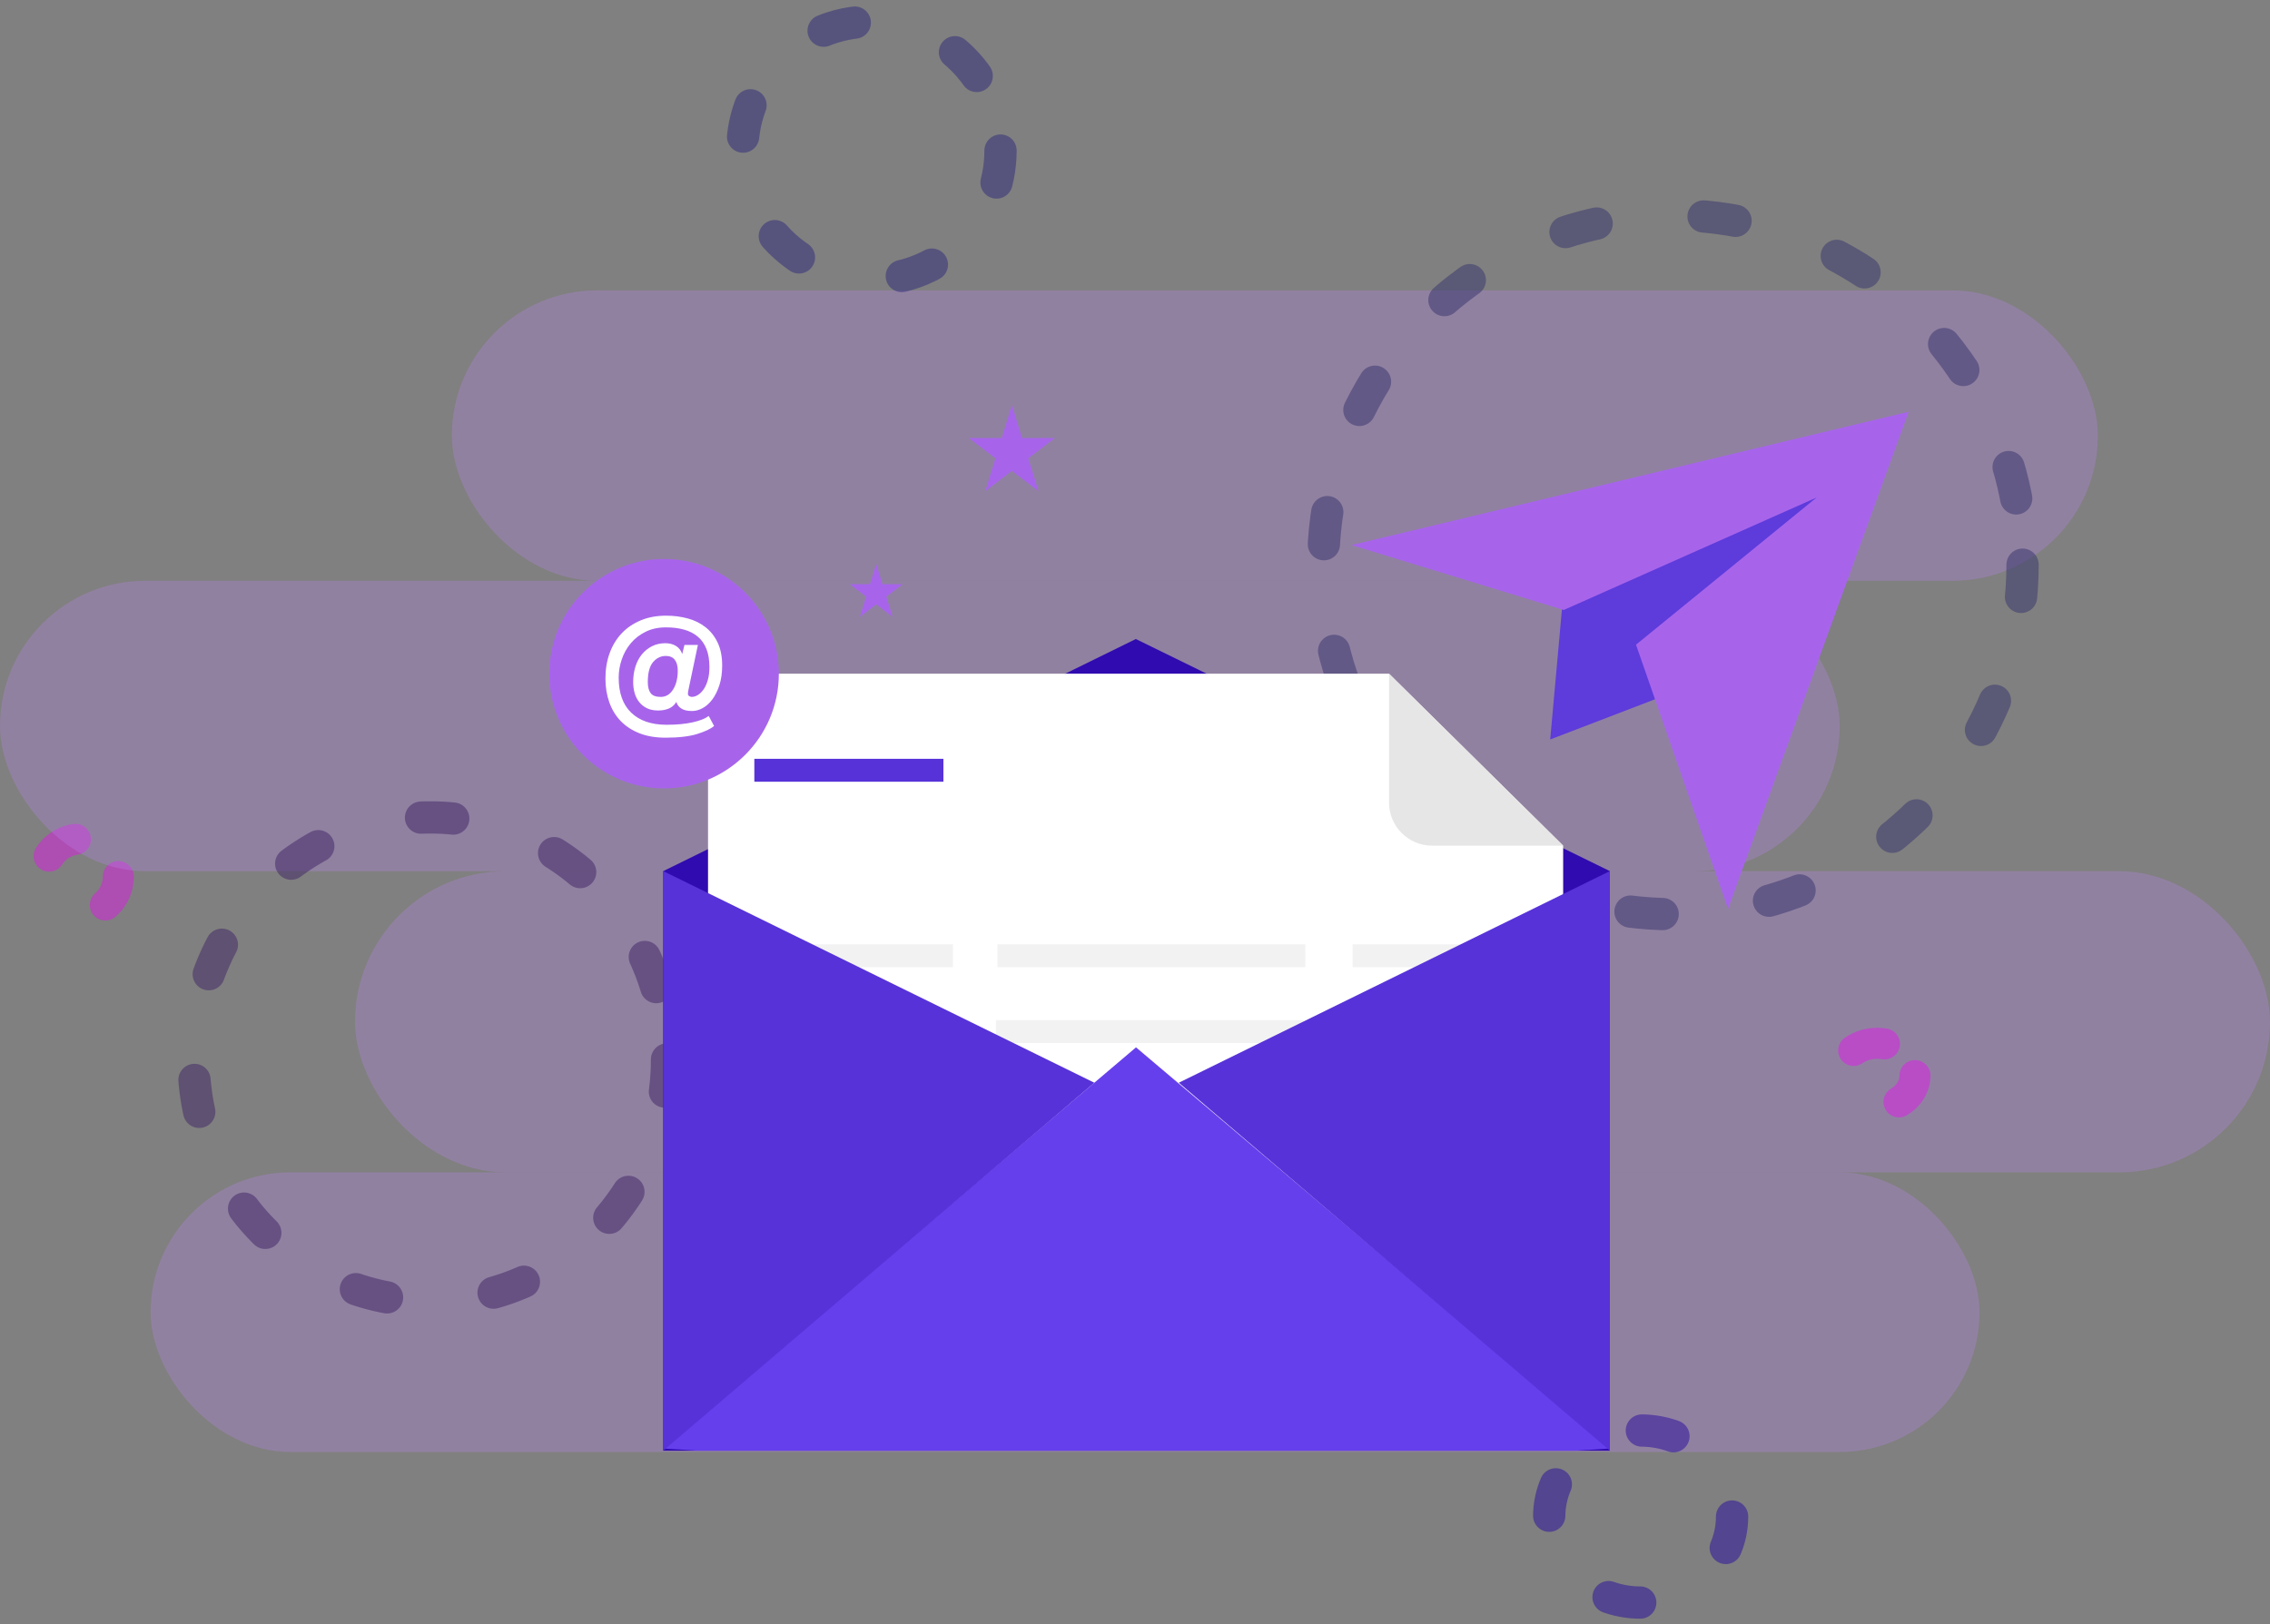 <svg width="211" height="151" viewBox="0 0 211 151" fill="none" xmlns="http://www.w3.org/2000/svg">
<rect x="0" y="0" width="211" height="151" fill="#808080" stroke="none"/>
<circle cx="7.5" cy="81.5" r="3.5" stroke="#F300FC" stroke-opacity="0.4" stroke-width="2.88" stroke-linecap="round" stroke-linejoin="round" stroke-dasharray="3 10"/>
<rect x="42" y="27" width="153" height="27" rx="13.5" fill="#B983EF" fill-opacity="0.3"/>
<rect x="33" y="81" width="178" height="28" rx="14" fill="#B983EF" fill-opacity="0.3"/>
<rect x="14" y="109" width="170" height="26" rx="13" fill="#B983EF" fill-opacity="0.3"/>
<rect y="54" width="171" height="27" rx="13.5" fill="#B983EF" fill-opacity="0.3"/>
<circle cx="155.5" cy="52.5" r="32.5" stroke="#35326C" stroke-opacity="0.5" stroke-width="3" stroke-linecap="round" stroke-linejoin="round" stroke-dasharray="3 10"/>
<ellipse cx="152.5" cy="141" rx="8.5" ry="8" stroke="#270B9F" stroke-opacity="0.5" stroke-width="3" stroke-linecap="round" stroke-linejoin="round" stroke-dasharray="3 10"/>
<circle cx="81" cy="14" r="12" stroke="#2C287B" stroke-opacity="0.5" stroke-width="3" stroke-linecap="round" stroke-linejoin="round" stroke-dasharray="3 10"/>
<ellipse cx="40" cy="98.5" rx="22" ry="22.5" stroke="#3F2264" stroke-opacity="0.5" stroke-width="3" stroke-linecap="round" stroke-linejoin="round" stroke-dasharray="3 10"/>
<ellipse cx="174.5" cy="100" rx="3.5" ry="3" stroke="#F300FC" stroke-opacity="0.4" stroke-width="2.88" stroke-linecap="round" stroke-linejoin="round" stroke-dasharray="3 10"/>
<path d="M105.577 59.413L61.65 80.991V134.876H149.639V80.991L105.577 59.413Z" fill="#300BB0"/>
<path d="M145.298 78.625V128.86C145.298 131.056 143.501 132.853 141.304 132.853H69.807C67.61 132.853 65.813 131.056 65.813 128.86V66.631C65.813 64.434 67.61 62.638 69.807 62.638H129.113L145.298 78.625Z" fill="white"/>
<path d="M88.581 87.794H71.006V89.924H88.581V87.794Z" fill="#F2F2F2"/>
<path d="M87.692 70.551H70.117V72.681H87.692V70.551Z" fill="#5732D9"/>
<path d="M143.302 87.794H125.727V89.924H143.302V87.794Z" fill="#F2F2F2"/>
<path d="M121.333 87.794H92.708V89.924H121.333V87.794Z" fill="#F2F2F2"/>
<path d="M88.448 94.848H70.873V96.978H88.448V94.848Z" fill="#F2F2F2"/>
<path d="M143.169 94.848H125.594V96.978H143.169V94.848Z" fill="#F2F2F2"/>
<path d="M121.2 94.848H92.575V96.978H121.2V94.848Z" fill="#F2F2F2"/>
<path d="M100.697 102.835H70.873V104.965H100.697V102.835Z" fill="#F2F2F2"/>
<path d="M143.169 102.835H125.594V104.965H143.169V102.835Z" fill="#F2F2F2"/>
<path d="M88.448 110.822H70.873V112.951H88.448V110.822Z" fill="#F2F2F2"/>
<path d="M143.169 110.822H125.594V112.951H143.169V110.822Z" fill="#F2F2F2"/>
<path d="M121.2 110.822H92.575V112.951H121.2V110.822Z" fill="#F2F2F2"/>
<path d="M88.448 118.808H70.873V120.937H88.448V118.808Z" fill="#F2F2F2"/>
<path d="M143.168 118.808H110.416V120.937H143.168V118.808Z" fill="#F2F2F2"/>
<path d="M103.759 118.808H92.575V120.937H103.759V118.808Z" fill="#F2F2F2"/>
<path d="M88.448 126.794H70.873V128.924H88.448V126.794Z" fill="#F2F2F2"/>
<path d="M143.169 126.794H125.594V128.924H143.169V126.794Z" fill="#F2F2F2"/>
<path d="M121.2 126.794H92.575V128.924H121.2V126.794Z" fill="#F2F2F2"/>
<path d="M121.2 102.835H104.291V104.965H121.2V102.835Z" fill="#F2F2F2"/>
<path d="M129.114 74.632V62.638L145.299 78.625H133.108C130.912 78.625 129.114 76.828 129.114 74.632Z" fill="#E6E6E6"/>
<path d="M149.639 134.675L146.493 134.875H64.788L61.65 134.675L105.595 97.377L149.639 134.675Z" fill="#663FED"/>
<path d="M61.65 80.991L101.719 100.666L61.65 134.875V80.991Z" fill="#5732D9"/>
<path d="M149.64 80.99L109.571 100.666L149.64 134.875V80.99Z" fill="#5732D9"/>
<path d="M61.727 73.302C67.618 73.302 72.395 68.527 72.395 62.637C72.395 56.747 67.618 51.972 61.727 51.972C55.834 51.972 51.058 56.747 51.058 62.637C51.058 68.527 55.834 73.302 61.727 73.302Z" fill="#A764EB"/>
<path d="M66.375 67.498C66.065 67.764 65.543 68.013 64.806 68.242C64.07 68.471 63.089 68.586 61.862 68.586C60.944 68.586 60.139 68.45 59.446 68.178C58.752 67.906 58.171 67.527 57.701 67.043C57.231 66.558 56.876 65.976 56.637 65.298C56.397 64.621 56.277 63.882 56.277 63.082C56.277 62.24 56.404 61.461 56.66 60.746C56.917 60.032 57.287 59.416 57.773 58.899C58.258 58.381 58.851 57.976 59.55 57.682C60.248 57.389 61.04 57.243 61.926 57.243C62.63 57.243 63.296 57.328 63.926 57.499C64.555 57.669 65.107 57.941 65.582 58.315C66.057 58.688 66.433 59.168 66.711 59.754C66.988 60.341 67.127 61.044 67.127 61.866C67.127 62.559 67.042 63.169 66.871 63.697C66.7 64.225 66.482 64.668 66.215 65.025C65.949 65.383 65.65 65.652 65.32 65.834C64.988 66.015 64.658 66.106 64.327 66.106C63.879 66.106 63.537 66.023 63.303 65.858C63.068 65.693 62.924 65.493 62.87 65.258C62.7 65.546 62.468 65.751 62.174 65.874C61.881 65.997 61.548 66.058 61.174 66.058C60.758 66.058 60.403 65.984 60.11 65.834C59.816 65.685 59.576 65.488 59.389 65.242C59.203 64.997 59.067 64.717 58.981 64.402C58.896 64.088 58.854 63.759 58.854 63.418C58.854 62.906 58.923 62.429 59.062 61.986C59.201 61.543 59.401 61.162 59.662 60.842C59.924 60.522 60.238 60.269 60.606 60.082C60.974 59.896 61.387 59.802 61.846 59.802C62.219 59.802 62.545 59.884 62.822 60.049C63.1 60.215 63.297 60.468 63.414 60.809L63.623 59.961H64.871L64.039 63.913C63.975 64.201 63.943 64.393 63.943 64.489C63.943 64.596 63.984 64.673 64.064 64.721C64.143 64.768 64.226 64.793 64.311 64.793C64.492 64.793 64.679 64.735 64.871 64.616C65.063 64.499 65.239 64.326 65.399 64.097C65.56 63.868 65.69 63.58 65.791 63.233C65.893 62.887 65.943 62.484 65.943 62.025C65.943 61.364 65.85 60.799 65.663 60.33C65.476 59.861 65.207 59.479 64.854 59.186C64.502 58.892 64.079 58.676 63.582 58.538C63.086 58.399 62.529 58.33 61.91 58.33C61.195 58.33 60.563 58.465 60.013 58.737C59.463 59.009 59.005 59.364 58.637 59.802C58.269 60.239 57.989 60.738 57.797 61.298C57.604 61.858 57.508 62.426 57.508 63.002C57.508 64.431 57.898 65.519 58.676 66.265C59.455 67.011 60.549 67.385 61.957 67.385C62.896 67.385 63.701 67.31 64.373 67.161C65.046 67.011 65.546 66.815 65.878 66.569L66.375 67.498ZM61.414 64.795C61.895 64.795 62.278 64.566 62.566 64.106C62.854 63.648 62.999 63.062 62.999 62.346C62.999 61.909 62.905 61.573 62.718 61.338C62.532 61.103 62.257 60.986 61.894 60.986C61.424 60.986 61.027 61.178 60.702 61.562C60.376 61.946 60.214 62.565 60.214 63.418C60.214 63.866 60.302 64.208 60.478 64.442C60.654 64.677 60.966 64.795 61.414 64.795Z" fill="white"/>
<path d="M144.094 68.751L155.2 64.491L169.921 45.255L145.386 54.421L144.094 68.751Z" fill="#5E3BDB"/>
<path d="M125.628 50.678L177.411 38.284L160.623 84.502L152.068 59.94L168.855 46.256L145.354 56.713L125.628 50.678Z" fill="#A764EB"/>
<path d="M94.058 37.669L95.001 40.723H98.055L95.584 42.612L96.529 45.666L94.058 43.778L91.586 45.666L92.53 42.612L90.058 40.723H93.113L94.058 37.669Z" fill="#A764EB"/>
<path d="M81.446 52.433L82.027 54.312H83.907L82.386 55.474L82.967 57.354L81.446 56.192L79.925 57.354L80.506 55.474L78.986 54.312H80.865L81.446 52.433Z" fill="#A764EB"/>
</svg>
